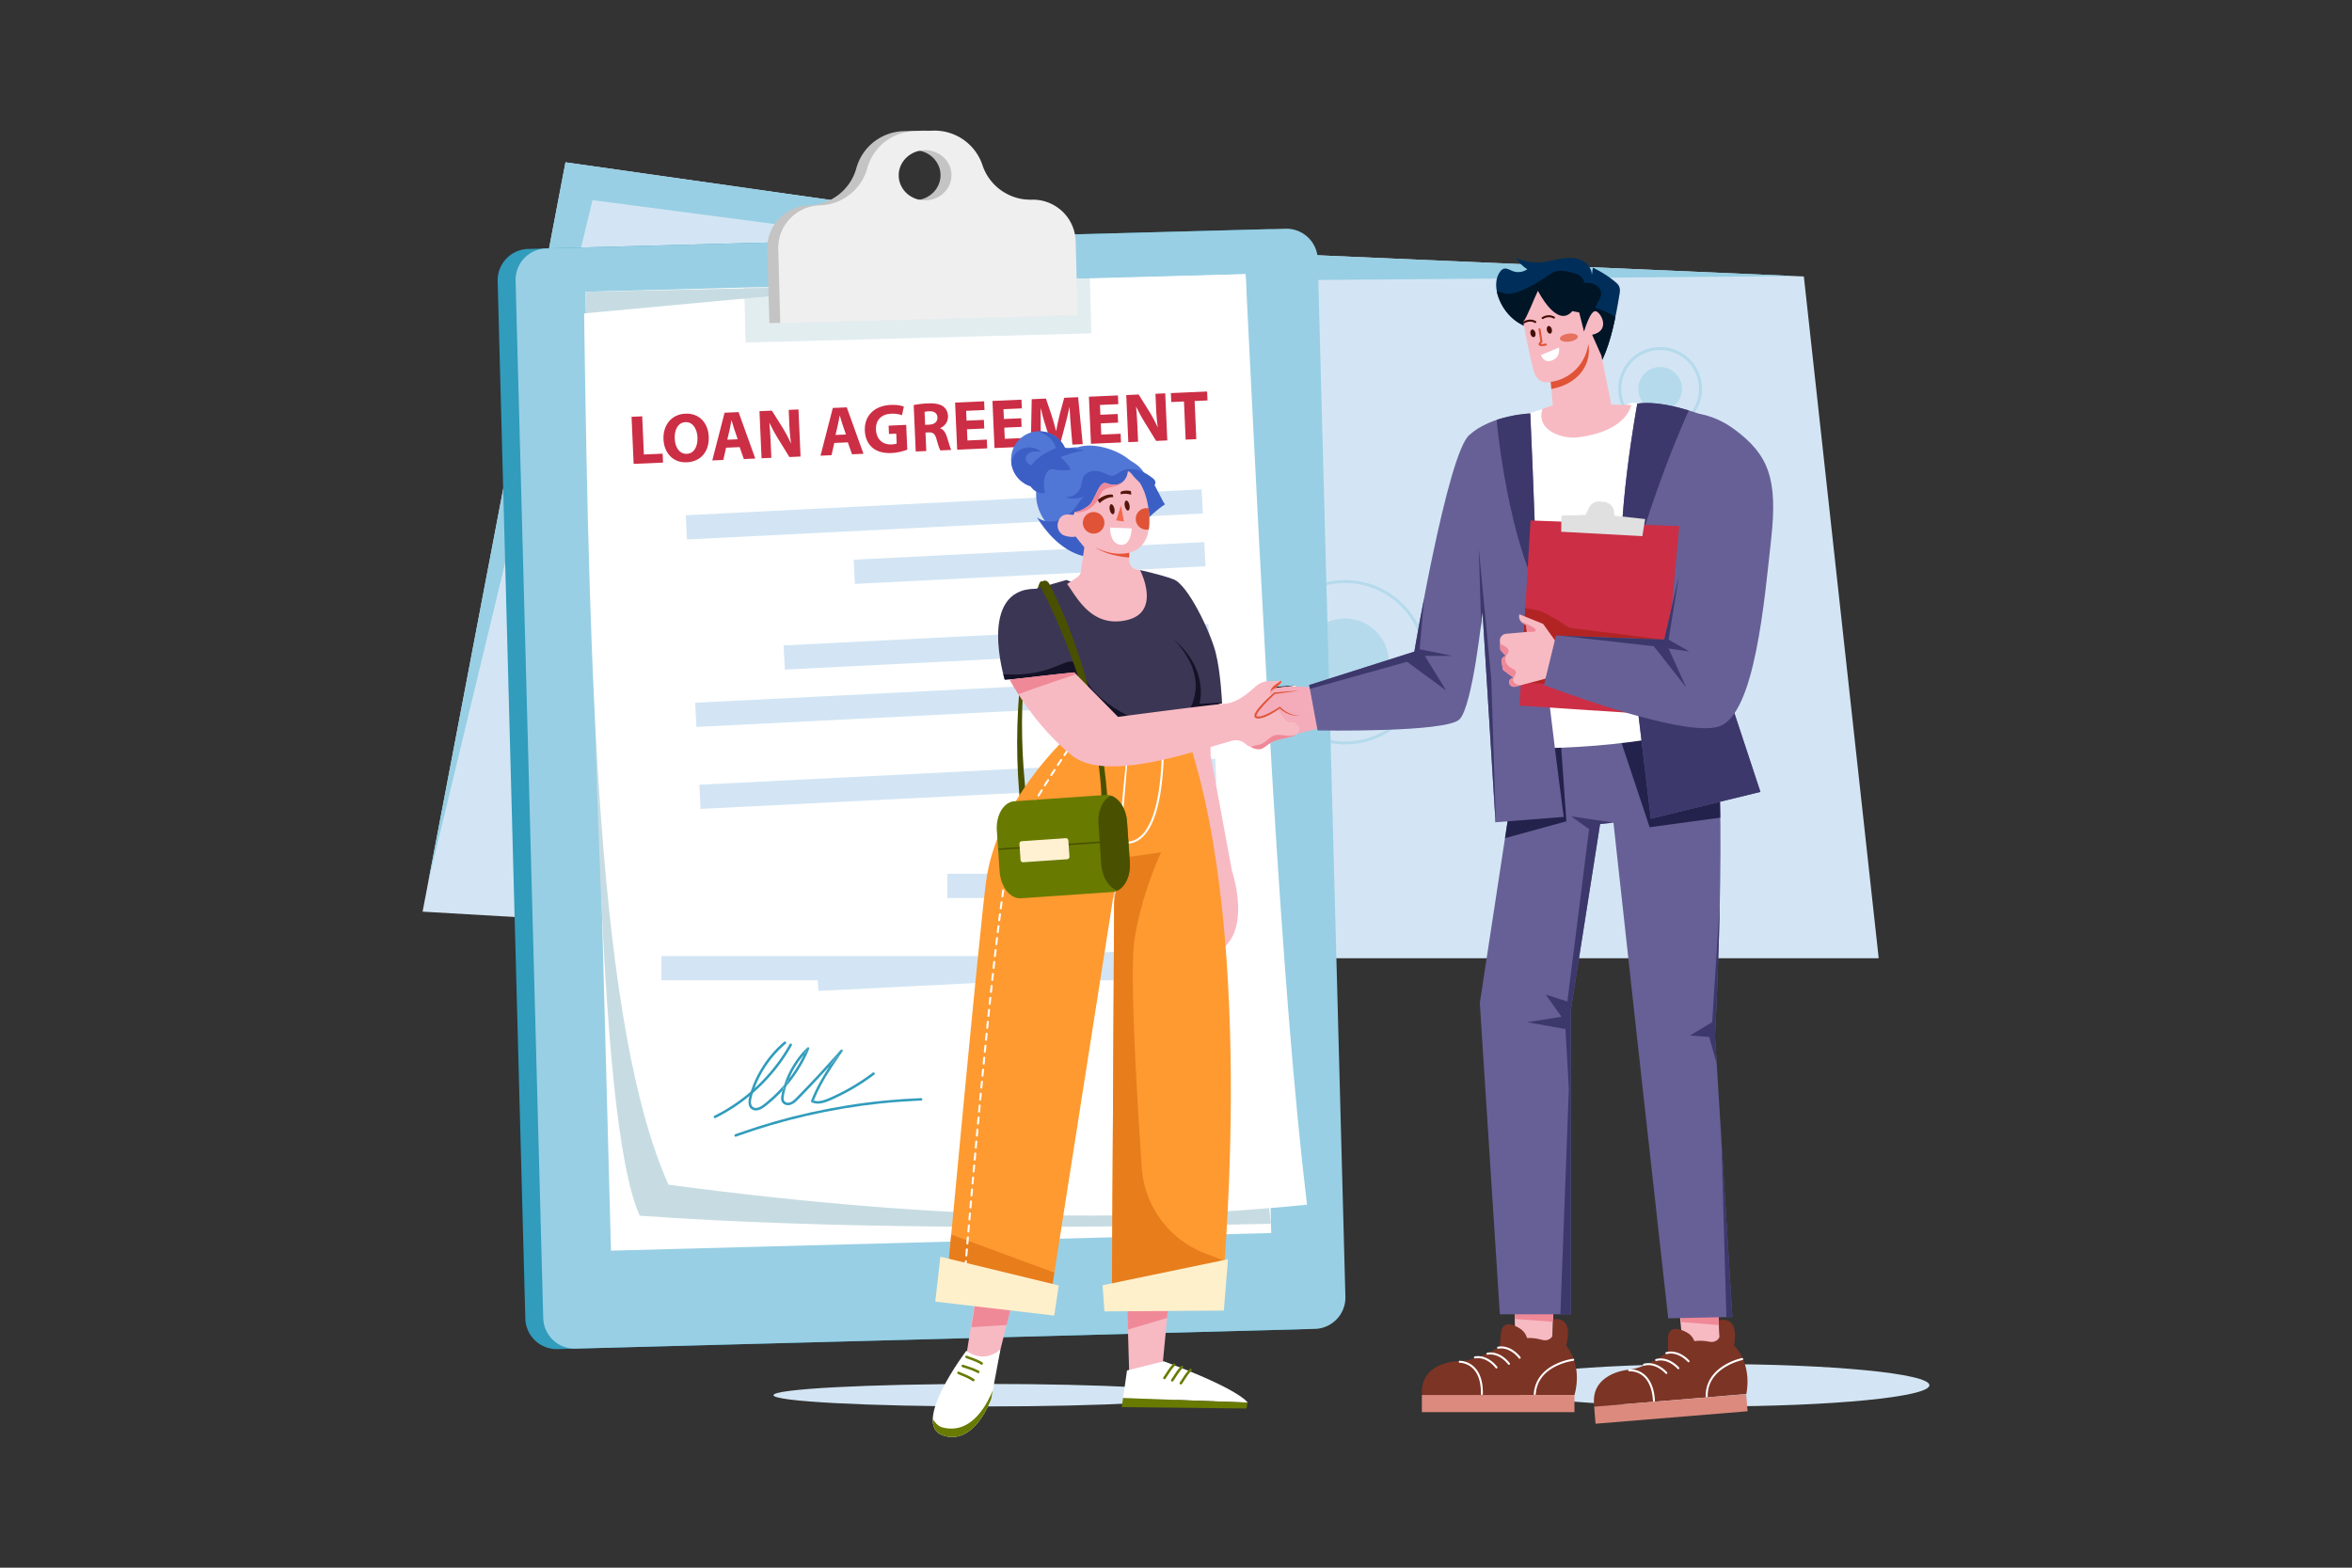 <svg xmlns="http://www.w3.org/2000/svg" viewBox="0 0 4680 3120"><rect x="0" y="0" width="4680" height="3120" fill="#333333" stroke="none"/><defs><clipPath id="a"><path fill="none" d="M3027,1456.38l-82.43,539.77,39.88,619.54h140.93V2012.1l58.5-372.26,26.59-2.65,47.86,436.07,61.15,550.4,127.63-2.66-34.56-558.38s31.9-600.93-13.3-646.13S3027,1456.38,3027,1456.38Z"/></clipPath><clipPath id="b"><path fill="none" d="M3257.89,803.39s-44.81,240.85-28.85,365.82,55.84,460,55.84,460l218-53.18-90.4-273.87,21.27-457.35S3324.37,792.76,3257.89,803.39Z"/></clipPath><clipPath id="c"><path fill="none" d="M3044.92,822.87s8.63,189.46,11.28,298.48,55.2,504.53,55.2,504.53l-135.61,10.63-25.94-419.44s-19.26,188.11-45.85,214.7-282.32,22-282.32,22L2605,1363.35l209.29-66.51s65.78-391.4,109-430.76C2967.81,825.53,3044.92,822.87,3044.92,822.87Z"/></clipPath><clipPath id="d"><path fill="none" d="M3105.5,1290.52l-35.09-48.91-47.17-19.09-.32,1.92a15.27,15.27,0,0,0,6.7,15.3l7.34,4.82,1.16,13.08-41.2,3.68a13.67,13.67,0,0,0-12.44,14.3l.89,18.06,10.78,11.57-2.85,1.31a9.77,9.77,0,0,0-5.53,10.69l3,16.08,20.71,15.33-4.18,1.91a7.83,7.83,0,0,0-3.85,10.39h0a10.19,10.19,0,0,0,11.87,5.6l59.5-15.77Z"/></clipPath><clipPath id="e"><path fill="none" d="M3376,823.22s35.27,1.47,76.39,32.23c67.33,50.37,85.09,98.38,71.79,218s-31.9,348.33-103.7,372.26-348.32-82.43-348.32-82.43l23.93-98.38,215.38,8,55.83-242S3346.75,879.05,3376,823.22Z"/></clipPath><clipPath id="f"><path fill="none" d="M3167.33,548.06c.61-13.19-9.27-25.23-21.38-30.5s-25.93-4.92-39-2.82-25.81,5.85-39,7.08a103.48,103.48,0,0,1-51.27-8.37,73.08,73.08,0,0,0,22.34,22.39,31.62,31.62,0,0,1-29.14,3.65c-6.09-2.35-12.48-6.7-18.55-4.31a14.83,14.83,0,0,0-6.09,5.14c-10.85,14.29-9.62,34.59-3.56,51.48,6.83,19.05,19.29,36.19,35.82,47.86s37.15,17.69,57.31,15.89a90.14,90.14,0,0,1,11.48-.8c7.89.31,15.32,3.85,21.9,8.22,6.08,4,11.74,9,15.46,15.24,3.25,5.5,5,12,9.55,16.5,3.83,3.78,9.12,5.59,14.22,7.29l23.65,7.88c1.47.49,3.11,1,4.53.35,1.18-.52,11.92,7.22,12.48,6,18.17-37.94,27.18-87.4,34.32-130,.86-5.09,1.57-10.47-.29-15.28-1.77-4.57-5.62-8-9.44-11.05a216.35,216.35,0,0,0-43.24-27.16Z"/></clipPath><clipPath id="g"><path fill="none" d="M2360.6,1459.83s-87,35.73-239.93,9.44c0,0-137.85,125.93-158.72,286-14.66,112.36-79.92,817-79.92,817l207.23,15.71,127.85-815.26h0L2212.5,2580l216.93,17S2504.8,1877.07,2360.6,1459.83Z"/></clipPath><clipPath id="h"><path fill="none" d="M2265.52,1134s40.9,8.34,69.6,19,73.08,104.36,83.52,144.49,13.05,101.69,13.05,101.69-232.28,77.6-321,32.11l-34.93-83.82h0l-76.53,5.07s-55.64-181.19,61.88-180.81l60.89-17.56S2255.08,1211.57,2265.52,1134Z"/></clipPath><clipPath id="i"><circle cx="2068.02" cy="914.39" r="56.08" fill="none" transform="rotate(-8.57 2068.732 914.646)"/></clipPath><clipPath id="j"><path fill="none" d="M2104.89,1041.55c4.68-21,20.87-17.77,29-16.81a3.45,3.45,0,0,0,3.82-3.13c.09-1.12.21-2.15.3-3.21,6.67.45,15.53-2.79,28-12,13.23-9.7,20.21-50.21,35.52-44.67,28.44,10.3,41.15-7.31,42.88-24.33a72.48,72.48,0,0,1,6,4.14,133.79,133.79,0,0,0,16.88,18.28c7.33,11.07,13.33,25.76,16.74,45.2.38,2.24.72,4.39,1,6.51,2.5,17.23,2.45,31,.7,42-5.54,35.32-28,43.35-38.71,46.44l-.21,15a18.69,18.69,0,0,0,18.66,19h2.66s44,83.84-25.86,100.13-99.27-45-119-71.84l20.32-13.43a15.62,15.62,0,0,0,6.86-10.78l7.15-48.7s-14.72-17.89-17.53-21.75c-4.66,2.06-15,.66-21.93-1.62C2109.34,1063.05,2102.54,1052.15,2104.89,1041.55Z"/></clipPath><clipPath id="k"><path fill="none" d="M2137.59,1338.28c-4.27-.26-128.4,14.27-128.4,14.27s44.16,86.49,124.12,151.23c67.36,54.53,245.48-9.71,318.28-29.46a28,28,0,0,1,26.17,5.9c3,2.73,7.91,5.73,15.83,8.61,23.76,8.62,22.07-10.07,51.07-16.84s34.71-6.42,39.6-16.12-8.64-22-17.45-18.24-48-55.87-36.07-63.71,28.31-20.88,12.47-19-28.23-3.42-46.38,12.61-37.72,32-62.1,33.31-210.11,25.9-210.11,25.9Z"/></clipPath></defs><g data-name="7"><rect width="4680" height="3120" fill="#fff" data-name="7" opacity="0"/><ellipse cx="3405.87" cy="2756.89" fill="#d3e5f4" rx="433.27" ry="42.19"/><ellipse cx="1960.96" cy="2776.68" fill="#d3e5f4" rx="421.94" ry="22.4"/><polygon fill="#d3e5f4" points="3572.23 549.48 2340.79 495.87 1125.19 323.01 851.99 1756.04 840.86 1814.37 2437.36 1907.13 3738.24 1907.13 3589.29 550.22 3572.23 549.48"/><polygon fill="#98cfe4" points="1125.19 323.01 851.99 1756.04 1178.94 398.28 2401.77 558.92 3572.23 549.48 2340.79 495.87 1125.19 323.01"/><g opacity=".5"><path fill="#98cfe4" d="M3303.33,690.64A83.31,83.31,0,1,0,3386.65,774,83.4,83.4,0,0,0,3303.33,690.64Zm0,160.62A77.31,77.31,0,1,1,3380.65,774,77.4,77.4,0,0,1,3303.33,851.26Z"/><circle cx="3303.33" cy="773.95" r="43.58" fill="#98cfe4"/></g><g opacity=".5"><path fill="#98cfe4" d="M2676.38,1154.38c-90.23,0-163.63,73.4-163.63,163.62s73.4,163.63,163.63,163.63S2840,1408.22,2840,1318,2766.6,1154.38,2676.38,1154.38Zm0,321.25c-86.92,0-157.63-70.71-157.63-157.63s70.71-157.62,157.63-157.62S2834,1231.09,2834,1318,2763.29,1475.63,2676.38,1475.63Z"/><circle cx="2676.38" cy="1318" r="87.16" fill="#98cfe4"/></g><path fill="#319cbc" d="M2586.42,517a62.46,62.46,0,0,0-64.1-60.78L1051,495.44a62.46,62.46,0,0,0-60.78,64.1l55.06,2064.65a62.46,62.46,0,0,0,64.11,60.78l1471.27-39.24a62.46,62.46,0,0,0,60.78-64.1Z"/><path fill="#98cfe4" d="M2622.06,516a62.46,62.46,0,0,0-64.1-60.78L1086.68,494.49a62.46,62.46,0,0,0-60.77,64.1l55,2064.65a62.46,62.46,0,0,0,64.11,60.78l1471.28-39.24a62.46,62.46,0,0,0,60.77-64.1Z"/><rect width="1314.23" height="1909.07" x="1189.95" y="562.85" fill="#fff" transform="rotate(-1.53 1844.167 1514.866)"/><path fill="#c7dce2" d="M1164.74,580.72C1184.17,1324.9,1184.08,2223,1273,2419.53c369.15,26,800.57,26.07,1255.94,16.07L2305.59,556.05Z"/><path fill="#fff" d="M1787,565.75l-624.76,58c10.58,739,27.78,1421.35,168,1734.08,576.32,76.54,960,71.15,1270.47,39.76-51.76-428.05-86.93-1140.51-122.17-1851.82Z"/><rect width="1027.8" height="48.22" x="1365" y="999.76" fill="#d3e5f4" transform="rotate(-2.88 1876.007 1022.394)"/><rect width="698.62" height="48.22" x="1699.25" y="1096.49" fill="#d3e5f4" transform="rotate(-2.88 2045.538 1119.004)"/><rect width="846.38" height="48.22" x="1559.78" y="1263.34" fill="#d3e5f4" transform="rotate(-2.88 1980.245 1285.74)"/><rect width="1027.8" height="48.22" x="1383.74" y="1372.88" fill="#d3e5f4" transform="rotate(-2.88 1894.702 1395.045)"/><rect width="1027.8" height="48.22" x="1391.94" y="1536.02" fill="#d3e5f4" transform="rotate(-2.88 1902.949 1557.858)"/><rect width="459.65" height="48.22" x="1965" y="1626.77" fill="#d3e5f4" transform="translate(-80.07 112.2)"/><rect width="1027.8" height="48.21" x="1405.41" y="1804.16" fill="#d3e5f4" transform="translate(-89.32 98.6)"/><rect width="811.93" height="48.22" x="1626.42" y="1903.74" fill="#d3e5f4" transform="rotate(-2.88 2029.256 1925.054)"/><polygon fill="#cc2e45" points="1281.21 904.53 1277.88 828.58 1256.68 829.52 1260.8 923.22 1319.28 920.65 1318.49 902.9 1281.21 904.53"/><path fill="#cc2e45" d="M1363.64,823.28c-27.6,1.22-44.68,23-43.45,51,1.17,26.72,18.44,47,46.22,45.8,27.41-1.2,45.15-20.6,43.8-51.34C1409.07,842.84,1392.4,822,1363.64,823.28Zm3.09,79.94c-14.14.62-23.36-11.94-24.17-30.3s7-32.14,21.35-32.77c14.57-.64,23.18,13.43,23.93,30.33C1388.64,888.7,1381.05,902.59,1366.73,903.22Z"/><path fill="#cc2e45" d="M1441.8,821.38l-24.49,95,21.92-1,5.55-24.35,27-1.19,8.27,23.75,22.82-1-33.29-92.42Zm5.36,53.73,4.73-20.14c1.26-5.51,2.37-12.68,3.49-18.26h.3c1.68,5.42,3.65,12.37,5.5,17.84l6.72,19.66Z"/><path fill="#cc2e45" d="M1569.36,815.77l1.2,27.32a375.82,375.82,0,0,0,3.43,39.08l-.36.06a265.19,265.19,0,0,0-16.73-31.48l-21-33.51-24.69,1.09,4.12,93.7,19.46-.85L1533.59,883c-.67-15.3-1.52-28.55-2.72-40.94l.46-.06a340.13,340.13,0,0,0,17.73,32.38l21.67,35.21,22.2-1-4.12-93.7Z"/><path fill="#cc2e45" d="M1657.14,811.91l-24.48,95,21.91-1,5.56-24.35,26.94-1.18,8.27,23.74,22.82-1-33.29-92.43Zm5.36,53.73,4.73-20.13c1.27-5.51,2.37-12.69,3.5-18.26l.29,0c1.68,5.42,3.65,12.38,5.5,17.84l6.72,19.66Z"/><path fill="#cc2e45" d="M1768.16,847.12l.73,16.54,14.47-.64.87,19.69c-1.65.84-5.51,1.57-10.3,1.78-17.35.76-30.07-10-30.92-29.39-.89-20.38,12.11-30.9,29.77-31.68,10.3-.45,16.68,1,22,3l3.68-17.17c-4.73-2-14.15-3.89-26.25-3.36-30.68,1.35-52.62,20.08-51.35,51.26.55,13.77,5.78,25.76,14.74,33.53s21.53,11.65,38.65,10.89a103.89,103.89,0,0,0,31.06-6.64l-2.17-49.36Z"/><path fill="#cc2e45" d="M1870.79,852.43l0-.44c7.94-3.25,16.06-11.89,15.54-23.76-.38-8.62-3.75-15.07-9.53-19.26-6.93-5-16.76-6.71-30.66-6.1a179.66,179.66,0,0,0-28.07,3.26l4.06,92.42,21-.92-1.62-36.8,6.31-.27c8.72-.28,12.78,2.68,15.91,14.27s5.85,18.92,7.41,21.56l21.69-.95c-2-3.55-5.36-15.64-8.73-26.11C1881.35,860.82,1877.42,854.77,1870.79,852.43Zm-21.68-7.3-8.29.37-1.14-25.81a43.43,43.43,0,0,1,9.51-1.13c9.69-.37,15.75,3.76,16.13,12.34C1865.68,839,1859.63,844.67,1849.11,845.13Z"/><polygon fill="#cc2e45" points="1925.02 876.64 1924.04 854.35 1958.52 852.84 1957.77 835.65 1923.29 837.16 1922.43 817.64 1958.97 816.03 1958.21 798.68 1900.47 801.22 1904.59 894.92 1964.33 892.3 1963.57 874.94 1925.02 876.64"/><polygon fill="#cc2e45" points="1999.31 873.37 1998.33 851.09 2032.81 849.57 2032.05 832.38 1997.57 833.9 1996.71 814.37 2033.26 812.77 2032.49 795.41 1974.76 797.95 1978.88 891.66 2038.62 889.03 2037.85 871.68 1999.31 873.37"/><path fill="#cc2e45" d="M2117.56,791.67,2109,823.29c-2.73,10.57-5.35,23.07-7.44,34l-.46,0c-2.56-10.89-6-22.54-9.41-33.15l-10.52-30.92-28.25,1.24-1.88,94,19.61-.87.18-35.64c.05-11.69-.06-26.18-.16-39h.3c2.86,12.25,6.56,25.43,10.07,36.33l11.69,35.77,16.46-.73,9.87-37c3-11.21,6.4-24.71,8.85-36.83l.39,0c.55,13.74,1.58,27.23,2.51,38.57l3,35.78,20.6-.91-9.15-93.49Z"/><polygon fill="#cc2e45" points="2191.27 864.93 2190.29 842.65 2224.78 841.13 2224.02 823.94 2189.54 825.46 2188.68 805.93 2225.22 804.33 2224.46 786.97 2166.72 789.51 2170.84 883.22 2230.58 880.59 2229.82 863.24 2191.27 864.93"/><path fill="#cc2e45" d="M2299.12,783.69l1.2,27.32a370.42,370.42,0,0,0,3.43,39.08l-.36.06a265.74,265.74,0,0,0-16.73-31.47l-21-33.52L2241,786.25l4.12,93.7,19.46-.85-1.24-28.17c-.67-15.3-1.53-28.55-2.73-40.94l.46-.06a342.44,342.44,0,0,0,17.74,32.38l21.67,35.21,22.2-1-4.12-93.7Z"/><polygon fill="#cc2e45" points="2329.81 782.34 2330.59 800.13 2355.87 799.02 2359.21 874.94 2380.4 874.01 2377.06 798.09 2402.7 796.96 2401.92 779.17 2329.81 782.34"/><path fill="#319cbc" d="M1571.21,2078.13a347.09,347.09,0,0,1-48,66,357.29,357.29,0,0,1-29.56,28.55,349.7,349.7,0,0,1-67.64,45.64q-2.31,1.2-4.63,2.35c-2.88,1.43-.35,5.75,2.52,4.32a349.89,349.89,0,0,0,35.82-20.55,358.87,358.87,0,0,0,90.42-84.86,348.67,348.67,0,0,0,22.81-34.41q1.3-2.25,2.57-4.51C1577.11,2077.84,1572.79,2075.32,1571.21,2078.13Z"/><path fill="#319cbc" d="M1575.85,2134.38a177.12,177.12,0,0,1,23.52-34.94q3.21-6.6,6.07-13.35l4.18,2.43c-1.52,1.48-3,3-4.48,4.52-2,2.08-3.89,4.22-5.77,6.4a282.09,282.09,0,0,1-25.18,42c-1.37,1.88-2.77,3.74-4.18,5.59-1.46,3.53-2.83,7.1-4.06,10.71-.43,1.26-.84,2.52-1.25,3.79,2.73-3.22,5.41-6.48,8-9.82a284.54,284.54,0,0,0,34.19-56.55c1.17-2.57,2.29-5.16,3.38-7.76a2.5,2.5,0,0,0-1.15-2.82,2.57,2.57,0,0,0-3,.39,181.66,181.66,0,0,0-45.84,74.14q5.05-5.89,9.77-12.08C1571.8,2142.75,1573.73,2138.52,1575.85,2134.38Z"/><path fill="#319cbc" d="M1609.62,2088.52l-4.18-2.43q-2.85,6.75-6.07,13.35c1.88-2.18,3.79-4.32,5.77-6.4C1606.61,2091.5,1608.1,2090,1609.62,2088.52Z"/><path fill="#319cbc" d="M1531.27,2188.36c-4,3.44-8,6.87-12.17,10-3.95,2.94-8.52,5.8-13.49,6.5a9.34,9.34,0,0,1-10-5c-1.73-3.57-1.45-8.09-.78-11.92a107,107,0,0,1,4-14.5q2.46-7.53,5.47-14.86a215.06,215.06,0,0,1,53.6-76.49c1.91-1.74,3.84-3.43,5.8-5.1a2.51,2.51,0,0,0,0-3.53,2.54,2.54,0,0,0-3.53,0,218.33,218.33,0,0,0-42.9,49.34,212.06,212.06,0,0,0-26.35,59.7c-2.27,8.68-3.19,21,6.22,25.86,10.41,5.42,21.77-3.34,29.51-9.58a280.49,280.49,0,0,0,30.46-28.53c.93-3.74,2-7.44,3.18-11.11A280.62,280.62,0,0,1,1531.27,2188.36Z"/><path fill="#319cbc" d="M1676.18,2093l-3.93-3c-7.2,10.41-14.41,20.85-21.35,31.46q10.15-11.24,20.16-22.6Z"/><path fill="#319cbc" d="M1736.81,2134.63a422.13,422.13,0,0,1-44.72,29.56q-11.64,6.67-23.68,12.59c-7.93,3.89-16,7.75-24.24,10.89-7.69,2.91-16.72,5.41-24.73,2.51-.27.67-.55,1.33-.8,2-.39-.94-.77-1.89-1.15-2.83a18.32,18.32,0,0,0,2,.82c10.78-27.28,26.32-52.39,42.67-76.64,4.76-7.07,9.61-14.08,14.46-21.1,1.6-2.32-2.06-5.17-3.93-3q-19.94,22.82-40.47,45.08t-41.52,43.78c-3.28,3.37-6.5,6.84-10,10-2.91,2.68-6.24,5.2-10.19,6a10.49,10.49,0,0,1-8.61-1.76c-2.91-2.43-2.89-6.58-2.38-10a131,131,0,0,1,5.18-21c-2.5,2.94-5,5.85-7.64,8.69-.59,2.31-1.12,4.63-1.61,7-.9,4.3-1.86,9-.56,13.31a12.45,12.45,0,0,0,8.42,8.33c8.73,2.74,16.63-2.72,22.57-8.57,7.36-7.24,14.46-14.76,21.61-22.22s14.36-15.1,21.46-22.73q11.07-11.88,22-23.93c6.94-10.61,14.15-21.05,21.35-31.46l3.93,3-5.12,5.83q-10,11.37-20.16,22.6a441.84,441.84,0,0,0-26.76,46q-5.69,11.51-10.33,23.5a2.52,2.52,0,0,0,1.15,2.82c8.18,4,17.33,3.08,25.78.46,8.63-2.68,16.93-6.71,25.07-10.57a421.09,421.09,0,0,0,48-26.77q13.08-8.45,25.5-17.86a2.57,2.57,0,0,0,.9-3.42A2.51,2.51,0,0,0,1736.81,2134.63Z"/><path fill="#319cbc" d="M1566,2157.75c1.23-3.61,2.6-7.18,4.06-10.71q-4.71,6.18-9.77,12.08c-1.18,3.67-2.25,7.37-3.18,11.11,2.61-2.84,5.14-5.75,7.64-8.69C1565.11,2160.27,1565.52,2159,1566,2157.75Z"/><path fill="#319cbc" d="M1618.64,2192.19c.25-.68.53-1.34.8-2a18.32,18.32,0,0,1-2-.82C1617.87,2190.3,1618.25,2191.25,1618.64,2192.19Z"/><path fill="#319cbc" d="M1832.81,2185.47q-36.84,1.41-73.56,5t-73.09,9.44q-36.42,5.81-72.44,13.79t-71.81,18.2q-35.45,10.14-70.24,22.4c-2.86,1-5.71,2-8.56,3-3,1.08-1.71,5.92,1.33,4.82q34.51-12.45,69.74-22.82t71.33-18.68q35.76-8.22,72-14.3t72.73-10q36.68-3.9,73.52-5.59c3-.14,6-.26,9.08-.38C1836,2190.35,1836,2185.35,1832.81,2185.47Z"/><polygon fill="#c7dce2" points="2120.57 555.22 2122.5 627.53 1530.72 643.31 1528.79 571 1480.77 572.28 1483.68 681.77 2171.52 663.43 2168.6 553.94 2120.57 555.22" opacity=".5"/><path fill="#c4c4c4" d="M2118.57,480.23a85.1,85.1,0,0,0-26.51-59.51,66.4,66.4,0,0,0-6.17-5.21,84.35,84.35,0,0,0-54.67-18.07,100.61,100.61,0,0,1-43.77-8.76,106.57,106.57,0,0,1-16.6-9.43,100.1,100.1,0,0,1-37.69-50.51,100.51,100.51,0,0,0-98.07-68.7l-36.94,1a100.28,100.28,0,0,0-54.35,17.72c-1.33.89-2.63,1.81-3.89,2.79a100.57,100.57,0,0,0-36,53.32,100.48,100.48,0,0,1-35,52.44,105,105,0,0,1-16.08,10.29,100.43,100.43,0,0,1-43.26,11.1,84.27,84.27,0,0,0-43.66,13.46,78.19,78.19,0,0,0-10,7.49A84.71,84.71,0,0,0,1526.8,496l3.92,147.29,591.77-15.79-.66-25ZM1820.29,398.7c-29,.78-53.09-20.93-53.82-48.48s22.17-50.52,51.16-51.29,53.08,20.93,53.82,48.49S1849.28,397.93,1820.29,398.7Z"/><path fill="#efefef" d="M2140.38,480.23a85.1,85.1,0,0,0-26.52-59.51,66.28,66.28,0,0,0-6.16-5.21A84.37,84.37,0,0,0,2053,397.44a100.56,100.56,0,0,1-43.77-8.76,105.66,105.66,0,0,1-16.6-9.43,100.11,100.11,0,0,1-37.7-50.51A100.48,100.48,0,0,0,1856.9,260l-37,1a100.34,100.34,0,0,0-54.35,17.72c-1.32.89-2.62,1.81-3.89,2.79a100.5,100.5,0,0,0-36,53.32,100.42,100.42,0,0,1-35,52.44,104,104,0,0,1-16.08,10.29,100.42,100.42,0,0,1-43.25,11.1,84.24,84.24,0,0,0-43.66,13.46,77.49,77.49,0,0,0-10,7.49A84.72,84.72,0,0,0,1548.6,496l3.92,147.29,591.78-15.79-.67-25ZM1842.09,398.7c-29,.78-53.08-20.93-53.82-48.48s22.17-50.52,51.16-51.29,53.09,20.93,53.82,48.49S1871.08,397.93,1842.09,398.7Z"/><path fill="#fff" d="M2529.69,1369.44s-49.77,44.43-35.55,48,46.21-19.55,46.21-19.55,16,17.77,40.88,16l-3.55-49.76Z"/><path d="M2529.85,1370.92l.51-.07.32-.3Z"/><path d="M2564.62,1411.48c-1.75-.65-3.53-1.2-5.21-2a56.68,56.68,0,0,1-9.68-5.42l-2.23-1.64c-.71-.58-1.44-1.15-2.14-1.75a48.68,48.68,0,0,1-3.94-3.75l-.84-.93-1.07.72c-3.9,2.66-8,5.18-12.08,7.55a139.59,139.59,0,0,1-12.59,6.58,63.14,63.14,0,0,1-13.13,4.55,17.76,17.76,0,0,1-6.42.25c-1.14-.16-1.5-.48-1.6-.67a3.28,3.28,0,0,1,.14-2,24.53,24.53,0,0,1,3-5.84c1.27-1.92,2.69-3.8,4.16-5.64,2.95-3.68,6.16-7.19,9.39-10.69s6.58-6.91,10-10.27,6.61-6.5,10-9.65l-.51.07.83-.37-.32.3c3.82-.49,7.65-1,11.46-1.52l12-1.65,11.95-1.73c4-.58,8-1.21,11.94-1.84-4,.25-8,.51-12.06.82l-12,.93-12,1q-6,.51-12,1.08l-.45,0-.38.33q-10.93,9.5-21,19.85-5.07,5.19-9.71,10.83c-1.54,1.89-3,3.83-4.42,5.9a27.3,27.3,0,0,0-3.56,6.89,9.59,9.59,0,0,0-.39,2.26,5.57,5.57,0,0,0,.56,2.74,4.82,4.82,0,0,0,2.17,2.06,6.41,6.41,0,0,0,1.21.45c.38.09.7.14,1,.21a21.42,21.42,0,0,0,7.86-.32,60.54,60.54,0,0,0,13.94-5,158.92,158.92,0,0,0,23.81-14.44c-.31-.3-.62-.6-.92-.91l1.91.2-1,.71a44.07,44.07,0,0,0,3.48,3c.76.6,1.55,1.15,2.33,1.72l2.41,1.59a53.21,53.21,0,0,0,10.33,5.07c1.78.71,3.65,1.17,5.48,1.71a49.34,49.34,0,0,0,5.64,1,48.43,48.43,0,0,0,11.35.06,53.58,53.58,0,0,1-11.19-1A55.05,55.05,0,0,1,2564.62,1411.48Z"/><path d="M2539.29,1398.84c.3.31.61.61.92.91l1-.71Z"/><path fill="#f4abba" d="M2526.23,1373c-29.78,13.37-58.15,73.55-58.15,73.55l45.38,30.75,139-34.77-21.27-72.21S2556,1359.62,2526.23,1373Z"/><polygon fill="#f7bac3" points="3013.13 2562.45 3014.11 2625.03 3015.31 2701.62 3087.5 2705.79 3090.17 2630.66 3092.57 2562.98 3096.22 2460.62 3011.52 2460.62 3013.13 2562.45"/><polygon fill="#ef8998" points="3014.11 2625.03 3090.17 2630.66 3092.57 2562.98 3013.13 2562.45 3014.11 2625.03"/><path fill="#7c3425" d="M3024.35,2644.05c-24-15.1-36.34-9-38,10.62s-2.24,31.32-2.24,31.32l53.68,5S3048.39,2659.15,3024.35,2644.05Z"/><path fill="#7c3425" d="M3090.38,2625.7l-1,32.56s-5.32,13-22.42,8-39.6-5.42-67.94,4.89c0,0-55.6,38.75-99.2,37.95,0,0-74.94,1.34-70.35,67.57l303.37-.33s18.37-55-16.47-98.68C3116.36,2677.64,3134.73,2620,3090.38,2625.7Z"/><rect width="303.57" height="34.13" x="2829.26" y="2776.32" fill="#db8a7d"/><path fill="#fff" d="M3013.1,2688.91c-10.32-7.58-21.52-10.6-32.4-8.73a2,2,0,1,0,.68,3.94c23.69-4.06,40.67,19,40.84,19.2a2,2,0,0,0,1.62.83,2,2,0,0,0,1.17-.38,2,2,0,0,0,.45-2.79A60.61,60.61,0,0,0,3013.1,2688.91Z"/><path fill="#fff" d="M2991.69,2700.93c-10.31-7.58-21.51-10.6-32.39-8.73a2,2,0,0,0,.68,3.94c23.69-4.06,40.67,19,40.84,19.2a2,2,0,1,0,3.24-2.34A60.51,60.51,0,0,0,2991.69,2700.93Z"/><path fill="#fff" d="M2966.92,2708.25c-10.32-7.58-21.53-10.6-32.4-8.73a2,2,0,1,0,.68,3.94c23.69-4.05,40.67,19,40.84,19.2a2,2,0,0,0,1.62.83,2,2,0,0,0,1.17-.38,2,2,0,0,0,.46-2.79A61.44,61.44,0,0,0,2966.92,2708.25Z"/><path fill="#fff" d="M3130.08,2704.26a121.26,121.26,0,0,0-37.28,11.93c-25,12.87-39.1,32.93-40.93,58a2,2,0,0,0,1.85,2.14h.15a2,2,0,0,0,2-1.86c1.74-23.9,14.75-42.3,38.67-54.67a119.2,119.2,0,0,1,36-11.56,2,2,0,0,0-.47-4Z"/><path fill="#fff" d="M2904.59,2708.2a2,2,0,0,0-2,2,2,2,0,0,0,2,2,40,40,0,0,1,26.47,11.7c10.73,10.74,16,27.69,15.53,50.39a2,2,0,0,0,2,2h0a2,2,0,0,0,2-2c.45-23.82-5.17-41.75-16.71-53.29A43.61,43.61,0,0,0,2904.59,2708.2Z"/><polygon fill="#f7bac3" points="3417.41 2569.66 3412.41 2462.72 3328.01 2469.67 3338.68 2578.6 3344.47 2637.69 3351.53 2709.58 3423.83 2707.82 3420.53 2637.24 3417.41 2569.66"/><polygon fill="#ef8998" points="3338.68 2578.6 3345.13 2631.09 3420.53 2637.24 3417.41 2569.66 3338.68 2578.6"/><path fill="#7c3425" d="M3355.82,2651.44c-25.19-13.08-37-5.94-37,13.7s.33,31.39.33,31.39l53.91.63S3381,2664.52,3355.82,2651.44Z"/><path fill="#7c3425" d="M3420.13,2627.75l1.65,32.53s-4.23,13.44-21.69,9.79-39.9-2.16-67.31,10.43c0,0-52.24,43.18-95.75,45.94,0,0-74.59,7.47-64.59,73.11l302.32-25.16s13.81-56.29-24.49-97C3450.27,2677.39,3463.86,2618.44,3420.13,2627.75Z"/><rect width="303.57" height="34.13" x="3173.1" y="2786.75" fill="#db8a7d" transform="rotate(-4.69 3328.015 2806.268)"/><path fill="#fff" d="M3348.28,2697.07c-10.91-6.7-22.32-8.8-33-6.05a2,2,0,1,0,1,3.88c23.28-6,42.09,15.57,42.27,15.79a2,2,0,0,0,3-2.6A60.67,60.67,0,0,0,3348.28,2697.07Z"/><path fill="#fff" d="M3327.93,2710.8c-10.9-6.71-22.31-8.8-33-6.05a2,2,0,0,0,1,3.88c23.29-6,42.09,15.57,42.28,15.79a2,2,0,0,0,3-2.6A60.88,60.88,0,0,0,3327.93,2710.8Z"/><path fill="#fff" d="M3303.84,2720.13c-10.91-6.71-22.32-8.8-33-6.05a2,2,0,1,0,1,3.87c23.28-6,42.08,15.58,42.27,15.79a2,2,0,0,0,1.52.7,2,2,0,0,0,1.3-.48,2,2,0,0,0,.22-2.82A61.09,61.09,0,0,0,3303.84,2720.13Z"/><path fill="#fff" d="M3466.13,2702.8a121,121,0,0,0-36.18,14.94c-23.82,14.87-36.28,36-36,61.14a2,2,0,0,0,2,2h0a2,2,0,0,0,2-2c-.22-24,11.24-43.36,34.07-57.65a119.56,119.56,0,0,1,35-14.48,2,2,0,0,0-.79-3.92Z"/><path fill="#fff" d="M3272,2735.6a43.44,43.44,0,0,0-30.32-10.42,2,2,0,0,0,.4,4,40.15,40.15,0,0,1,27.4,9.55c11.54,9.83,18.11,26.28,19.54,48.89a2,2,0,0,0,2,1.87h.13a2,2,0,0,0,1.87-2.12C3291.55,2763.57,3284.48,2746.16,3272,2735.6Z"/><rect width="4" height="207.54" x="3105.94" y="1277.16" transform="rotate(-.96 3108.805 1381.512)"/><path fill="#fff" d="M3079.15,1393.87c0,39.42,30.53,48.69,30.53,48.69l-30.53-165.39Z"/><path d="M3081.15,1393.87v-116.7h-4v116.7c0,40.43,31.63,50.51,31.95,50.61l1.16-3.83C3109.07,1440.28,3081.15,1431.26,3081.15,1393.87Z"/><path fill="#fff" d="M3222.87,1265.58c1.21,23.58,11.57,107.29,96.08,143.07-18.52-58.1-36.6-109-50.45-143.07Z"/><path d="M3270.35,1264.83l-.51-1.25h-49.08l.11,2.1c1.27,24.85,12.06,108.72,97.3,144.81l4,1.7-1.32-4.15C3303,1352.13,3284.62,1299.92,3270.35,1264.83Zm-45.36,2.75h42.16c13.8,34.1,31.39,83.89,48.55,137.46C3238.48,1369.94,3226.7,1293.7,3225,1267.58Z"/><path fill="#676096" d="M3399.21,1416.49c-45.2-45.2-372.25,39.89-372.25,39.89l-82.43,539.77,39.88,619.54h140.93V2012.1l58.5-372.26,26.59-2.65,47.86,436.07,61.15,550.4,127.63-2.66-34.56-558.38S3444.41,1461.69,3399.21,1416.49Z"/><g clip-path="url(#a)"><polygon fill="#23224c" points="2985.52 1434.66 2956.12 1678.65 3116.82 1634.55 3106.04 1481.69 3223.63 1469.93 3282.42 1646.31 3499.95 1616.91 3461.74 1364.11 2985.52 1434.66"/><polygon fill="#3c386b" points="3126.62 1624.75 3161.89 1650.23 3118.78 1993.19 3075.66 1979.47 3107.02 2023.56 3038.43 2034.34 3114.86 2048.06 3121.72 2166.63 3104.08 2636.96 3168.75 2657.54 3156.99 2046.1 3210.43 1637.19 3126.62 1624.75"/><polygon fill="#3c386b" points="3436.26 1575.76 3406.86 2034.34 3362.77 2060.8 3400.98 2063.74 3421.56 2137.23 3436.26 2660.48 3527.39 2678.12 3506.81 1896.18 3436.26 1575.76"/></g><path fill="#fff" d="M3408.72,1041.77c11.82-109.14,7.58-154.21,2-201.6-36.52-25.3-152.82-36.78-152.82-36.78s-13.44-7.59-23.6,6.68-32.34,52.41-104.41,51.16c-34.3-.6-36.07-40.8-31.93-55.54,0,0-55.86,17.26-105.56,31.15S2925.92,898,2925.92,898s18.19,177.82,37.25,260.55,57.51,209.08,46.74,223.48-13,24.4-3.75,35.47-4.6,17.44,3.32,31.39-9.07,32.25,11.3,38.39,345.33.21,411.84-70.68c21.27-22.67-20.68-40.76-23.76-67.87S3396.9,1150.91,3408.72,1041.77Z"/><path fill="#676096" d="M3433.78,844.81s-109.41-52-175.89-41.42c0,0-44.81,240.85-28.85,365.82s55.84,460,55.84,460l218-53.18-90.4-273.87Z"/><g clip-path="url(#b)"><path fill="#3c386b" d="M3162.87,1167.15s8.82,296.9,61.74,58.79,145.51-430.65,145.51-430.65L3204,754.13Z"/><path fill="#3c386b" d="M3455.37,1311.19l18.17,27.15C3489.67,1320.22,3455.37,1311.19,3455.37,1311.19Z"/><path fill="#3c386b" d="M3473.54,1338.34c-13.23,14.87-60.37,35.85-188.18,63-283.68,60.26,43.11,305.72,43.11,305.72l278.29-88.68-35.28-133.75Z"/></g><path fill="#676096" d="M3044.92,822.87s-77.11,2.66-121.66,43.21c-43.24,39.36-109,430.76-109,430.76L2605,1363.35l16.73,90.37s255.73,4.64,282.32-22,45.85-214.7,45.85-214.7l25.94,419.44,135.61-10.63s-52.54-395.52-55.2-504.53S3044.92,822.87,3044.92,822.87Z"/><g clip-path="url(#c)"><path fill="#3c386b" d="M2976.21,817.34s20.57,276.32,111.7,411.54-16.17-449.76-16.17-449.76Z"/><polygon fill="#3c386b" points="2824.82 1292.09 2838.05 1140.69 2583.77 1377.34 2799.83 1317.07 2877.73 1374.4 2835.11 1305.32 2889.49 1305.32 2824.82 1292.09"/><polygon fill="#3c386b" points="2942.4 1090.72 2946.81 1231.82 2939.46 1368.52 2917.41 1649.25 2977.68 1675.71 2967.39 1352.35 2942.4 1090.72"/></g><polygon fill="#cc2e45" points="3035.07 1209.81 3033.57 1234.79 3032.4 1254.73 3026.17 1358.52 3023.42 1404.27 3306.68 1422.9 3311.49 1370.76 3320.39 1274.27 3341.31 1047.13 3045.51 1035.79 3035.07 1209.81"/><path fill="#b22424" d="M3062.94,1215.67c-6.2-1.39-17.54-3.72-27.87-5.86l-1.5,25c0,5.36-7.4,123.73-7.4,123.73l285.32,12.24,8.9-96.49c-73.89-9-197.2-24.79-197.2-24.79S3076.16,1218.6,3062.94,1215.67Z"/><path fill="#e0e0e0" d="M3211.77,1020.16a21.62,21.62,0,0,0-19.34-21c-2.71-.27-5.5-.59-8.17-.93a21.84,21.84,0,0,0-22.41,12.32l-6.74,14.18-48.22,1.41-.36,32.16,161.44,8.72,5.46-34-61.66-6.76S3211.88,1023.76,3211.77,1020.16Z"/><path fill="#f7bac3" d="M3023.24,1222.52l-.32,1.92a15.27,15.27,0,0,0,6.7,15.3l7.34,4.82,1.16,13.08-41.2,3.68a13.67,13.67,0,0,0-12.44,14.3l.89,18.06,10.78,11.57-2.66,1.22a10,10,0,0,0-5.68,11l3,15.88,20.71,15.32-4.18,1.92a7.83,7.83,0,0,0-3.85,10.39,10.19,10.19,0,0,0,11.87,5.6l59.5-15.77,30.65-60.27-35.09-48.91Z"/><g clip-path="url(#d)"><path fill="#ef8998" d="M3052.66,1249.83c-7.33-5.13-18.63-9.88-27-13.11s-14.62-6.27-15.37-15.18l-5.57,1.66c-2.71,1.75-4.07,5.07-4.25,8.29A30.66,30.66,0,0,0,3002,1241c1.63,6.16,4,13.18,10,15.4a20.13,20.13,0,0,0,6.79.86l30.09.37c2.73,0,6.29-.62,6.65-3.32C3055.77,1252.46,3054.19,1250.9,3052.66,1249.83Z"/><path fill="#ef8998" d="M3010.74,1353c.11-6.06,7.41-11.22,5.25-16.89-1.12-2.93-4.33-4.36-7.12-5.81-4.51-2.35-8.71-5.6-11.26-10s-3.24-10.08-.9-14.6c1.63-3.16,4.66-5.76,5-9.3.42-4.4-3.51-7.94-7.32-10.18-6.46-3.78-13.83-6.25-19.24-11.42s-8-14.56-2.87-20l-24.72,15.51c-5.31,4.37-5.78,12.59-3.39,19s7,11.78,10.73,17.56c9.88,15.36,13.37,33.92,15.19,52.08.67,6.61,1.48,14,6.48,18.32,4.85,4.24,12,4.21,18.44,3.49a134.17,134.17,0,0,0,47-14.4c-5.17-3.36-11.88-2.48-18-3S3010.64,1359.2,3010.74,1353Z"/></g><path fill="#676096" d="M3452.39,855.45c-41.12-30.76-76.39-32.23-76.39-32.23-29.25,55.83-8.7,207.72-8.7,207.72l-55.83,242-215.38-8-23.93,98.38s276.53,106.36,348.32,82.43,90.41-252.6,103.7-372.26S3519.72,905.82,3452.39,855.45Z"/><g clip-path="url(#e)"><polygon fill="#3c386b" points="3320.14 1272.98 3358.36 1037.81 3083.5 1262.69 3290.75 1286.21 3355.42 1368.52 3320.14 1290.62 3361.3 1296.5 3320.14 1272.98"/></g><path fill="#002e5a" d="M3212.74,559.9a216.35,216.35,0,0,0-43.24-27.16l-2.17,15.32c.61-13.19-9.27-25.23-21.38-30.5s-25.93-4.92-39-2.82-25.81,5.85-39,7.08a103.48,103.48,0,0,1-51.27-8.37,73.08,73.08,0,0,0,22.34,22.39,31.62,31.62,0,0,1-29.14,3.65c-6.09-2.35-12.48-6.7-18.55-4.32a14.93,14.93,0,0,0-6.09,5.15c-10.85,14.29-9.62,34.59-3.56,51.48,6.83,19.05,19.29,36.19,35.82,47.86s37.15,17.69,57.31,15.89a90.14,90.14,0,0,1,11.48-.8c7.89.31,15.32,3.85,21.9,8.22,6.08,4,11.74,9,15.46,15.24,3.25,5.5,5,12,9.55,16.5,3.83,3.78,9.12,5.59,14.22,7.29l23.65,7.88c1.47.49,3.11,1,4.53.35,1.18-.52,11.92,7.22,12.48,6,18.17-37.94,27.18-87.4,34.32-130,.86-5.09,1.57-10.47-.29-15.28C3220.41,566.38,3216.56,563,3212.74,559.9Z"/><g clip-path="url(#f)"><path fill="#001526" d="M3206.23,626.05c-9.72-6-20.69-9.63-31.54-13.21,2.09-10.13,11.29-18.28,11.22-28.63-.06-8.92-7.48-16.51-15.93-19.39-5.83-2-12-2.17-18.22-1.6a13.34,13.34,0,0,1-.16,1.55l-8.1-.41c2.72-.47,5.49-.88,8.26-1.14.25-5.35-3-10.58-7.33-13.86-4.76-3.58-10.66-5.27-16.42-6.79-12.71-3.35-26.86-6.11-38.47,0-5.78,3.06-68.5,49.33-95.45,41.35-5-1.47-9.92-3.57-15.11-3.38-8.55.31-15.59,6.69-21,13.3s-10.33,14.49-10.73,23.13c-.41,8.82,3.92,17.24,9.48,24.09a69.1,69.1,0,0,0,27.85,20.51c12.48,5,26.15,6.2,39.58,6.13,16.57-.08,35-1.46,47.72,9.14,10.91,9.09,14.14,24.25,21.47,36.41,8.5,14.11,22.86,24.22,38.6,29.07s32.77,4.67,48.86,1.18c15.16-3.29,30.74-10.44,38.08-24.09a60.66,60.66,0,0,0,4.87-13.65,245.2,245.2,0,0,0,5.06-24.79c1.48-9.8,2.32-20-.76-29.44C3224.48,640.72,3216,632,3206.23,626.05Z"/><path fill="#001526" d="M3151.6,564.77a13.34,13.34,0,0,0,.16-1.55c-2.77.26-5.54.67-8.26,1.14Z"/></g><path fill="#f7bac3" d="M3186.42,707.62l-18.35-41.32c36.66-8,18.62-43.46,7.39-46.81s-23.5,40.56-23.5,40.56l-9.78-38.28-13.59-2.58c-30.65,35.77-68.4-40.51-68.4-40.51-6.54,12.74-22.29,54.47-29.32,61.85,0,0,12.53,68,20.8,97.66S3085.56,760,3085.56,760l4.3,46.58-20.67,7c-13.74,43.6,39.54,60.65,71,56.75,97.76-12.1,105.71-64.23,105.71-64.23l-39.63-.94Z"/><path fill="#e05336" d="M3085.56,760l1.32,14.3c59-11.48,79.89-53.54,73.73-89.8C3153,733.57,3114.33,756.92,3085.56,760Z"/><path fill="#e05336" d="M3075.5,683.74c-3,.64-7.64,1.24-9.75.81a14.6,14.6,0,0,1,2.75-3l.85-.73-4-25.69a2,2,0,1,0-4,.62l3.69,23.51c-1.59,1.5-3.83,4-3.5,6.32a3.27,3.27,0,0,0,2,2.53,11.08,11.08,0,0,0,4.16.63,45.39,45.39,0,0,0,8.58-1,2,2,0,1,0-.84-3.91Z"/><path fill="#fff" d="M3066.25,706.37s4.56,16.6,20.31,11.47c20.23-6.59,15.38-26.26,15.38-26.26S3068,706.34,3066.25,706.37Z"/><path fill="#440e06" d="M3081,648.8c-2.68.69-4,4.62-2.94,8.79s4.11,7,6.8,6.3,4-4.62,2.93-8.79S3083.7,648.12,3081,648.8Z"/><path fill="#440e06" d="M3048.34,655.85c-2.68.69-4,4.62-2.94,8.79s4.11,7,6.8,6.3,4-4.62,2.94-8.79S3051,655.17,3048.34,655.85Z"/><path fill="#440e06" d="M3093.26,630.48c-.45-.31-11.13-7.35-24.76.83a2,2,0,1,0,2.06,3.43c11.35-6.81,20.07-1.21,20.46-1a2,2,0,0,0,2.24-3.31Z"/><path fill="#440e06" d="M3056.07,639.18c-.45-.3-11.13-7.34-24.76.84a2,2,0,0,0-.68,2.74,2,2,0,0,0,1.71,1,2,2,0,0,0,1-.28c11.35-6.82,20.07-1.21,20.46-1a2,2,0,0,0,2.24-3.32Z"/><path fill="#e5715e" d="M3120.65,664c-9.84,1.32-17.35,5.93-16.77,10.31s9,6.86,18.89,5.54,17.36-5.93,16.77-10.3S3130.5,662.71,3120.65,664Z"/><path fill="#f7bac3" d="M2408.66,1502.35V1354l-68.48-5.71-5.71,259.65s11.42,325.28,85.6,288.19,31.39-162.64,31.39-162.64Z"/><path fill="#495100" d="M2066.2,1166.18c-44.46,149.76-54.41,339-27.16,500.2,3,17.85,15.22,2.83,12.22-14.9-25.53-151-27.66-340.8,22.48-477.71C2080.11,1156.37,2071.13,1149.57,2066.2,1166.18Z"/><polygon fill="#f7bac3" points="1946.83 2548.44 1929.92 2653.13 1921.92 2702.67 1869.71 2796.61 1960.2 2807.05 1999.97 2648.77 2026.42 2543.52 2189.03 1896.22 2063.19 1827.89 1946.83 2548.44"/><polygon fill="#ef8998" points="1932.86 2641.37 2002.91 2637.01 2029.36 2531.76 1949.77 2536.68 1932.86 2641.37"/><polygon fill="#f7bac3" points="2241.01 2530.34 2244.35 2646.06 2247.62 2758.26 2313.43 2715.7 2322.26 2623.08 2332.77 2512.34 2400.01 1806.18 2221.18 1848.29 2241.01 2530.34"/><polygon fill="#ef8998" points="2244.35 2646.06 2322.26 2623.08 2332.77 2512.34 2241.01 2530.34 2244.35 2646.06"/><polygon fill="#fff" points="2065.17 1560.91 2351.26 1598.8 2369.05 1367.94 2148.51 1415.61 2065.17 1560.91"/><path d="M2147.22,1413.84,2062,1562.5l291.14,38.56,18.16-235.64-223.16,48.23Zm219.63-43.38-17.43,226.08-281-37.22,81.41-141.94Z"/><path fill="#fe9a30" d="M2120.67,1469.27s-137.85,125.93-158.72,286c-14.66,112.36-79.92,817-79.92,817l207.23,15.71,127.85-815.26L2212.5,2580l216.93,17s75.37-719.91-68.83-1137.15C2360.6,1459.83,2273.55,1495.56,2120.67,1469.27Z"/><g clip-path="url(#g)"><polygon fill="#e87d1c" points="1819.46 2584.05 2125.19 2616.39 2125.19 2542.9 1854.74 2442.95 1819.46 2584.05"/><path fill="#e87d1c" d="M2271.92,2323.94c-10.26-150.44-24.34-390.9-14.45-454.22,14.7-94.07,52.91-173.44,52.91-173.44L2228.07,1708l-35.27,264.57-2.94,670.23,305.72,29.4L2507.34,2537,2396.83,2494A196.82,196.82,0,0,1,2271.92,2323.94Z"/><path fill="#fff" d="M2246.1,1463.09l-2.46,22.56q-2.37,22.56-4.62,45.14c-1.53,15-2.92,30.11-4.38,45.17l-4.15,45.19-3.94,45.2c-1.23,15.08-2.54,30.15-3.71,45.23s-2.35,30.16-3.46,45.25l-1.57,22.64-.79,11.31-.71,11.33,1.32-11.27,1.23-11.28,2.47-22.56q2.37-22.56,4.62-45.14c1.53-15,2.92-30.11,4.38-45.17l4.14-45.19,3.93-45.2c1.24-15.08,2.55-30.15,3.71-45.23s2.35-30.16,3.47-45.25l1.57-22.64.79-11.32.71-11.32-1.31,11.27Z"/><path fill="#fff" d="M2311.33,1449.47c.1,1.71,9.44,171.57-42.84,215.54-11.19,9.41-24.64,12.36-40,8.75l-.92,3.89a57.45,57.45,0,0,0,13.23,1.61,45.79,45.79,0,0,0,30.23-11.19c22.67-19.07,37-61.76,42.6-126.88a724.56,724.56,0,0,0,1.65-92Z"/><path fill="#fff" d="M2149.86,1456.55a2,2,0,0,0-2.79.46s-1.23,1.73-3.47,4.91a2,2,0,0,0,3.28,2.3c2.22-3.16,3.45-4.88,3.45-4.88A2,2,0,0,0,2149.86,1456.55Z"/><path fill="#fff" d="M1940.71,2293.82a2,2,0,0,0-2.18,1.81l-1.07,11.92a2,2,0,0,0,1.81,2.17h.18a2,2,0,0,0,2-1.82l1.08-11.92A2,2,0,0,0,1940.71,2293.82Z"/><path fill="#fff" d="M1947.26,2222.29a2,2,0,0,0-2.17,1.81L1944,2236a2,2,0,0,0,1.81,2.17h.18a2,2,0,0,0,2-1.81l1.11-11.92A2,2,0,0,0,1947.26,2222.29Z"/><path fill="#fff" d="M1965.79,2031.66a2,2,0,0,0-2.19,1.79l-1.21,11.91a2,2,0,0,0,1.78,2.19h.21a2,2,0,0,0,2-1.8l1.21-11.91A2,2,0,0,0,1965.79,2031.66Z"/><path fill="#fff" d="M1949.49,2198.45a2,2,0,0,0-2.18,1.81l-1.11,11.92a2,2,0,0,0,1.8,2.17h.19a2,2,0,0,0,2-1.81l1.11-11.92A2,2,0,0,0,1949.49,2198.45Z"/><path fill="#fff" d="M1942.87,2270a2,2,0,0,0-2.17,1.81l-1.09,11.93a2,2,0,0,0,1.81,2.17h.19a2,2,0,0,0,2-1.82l1.08-11.93A2,2,0,0,0,1942.87,2270Z"/><path fill="#fff" d="M1945.06,2246.13a2,2,0,0,0-2.18,1.81l-1.09,11.92a2,2,0,0,0,1.81,2.17h.18a2,2,0,0,0,2-1.81l1.09-11.92A2,2,0,0,0,1945.06,2246.13Z"/><path fill="#fff" d="M1951.74,2174.62a2,2,0,0,0-2.18,1.8l-1.13,11.92a2,2,0,0,0,1.8,2.18h.19a2,2,0,0,0,2-1.82l1.13-11.91A2,2,0,0,0,1951.74,2174.62Z"/><path fill="#fff" d="M1961,2079.3a2,2,0,0,0-2.19,1.79l-1.18,11.88a2,2,0,0,0,1.8,2.19h.2a2,2,0,0,0,2-1.81l1.18-11.87A2,2,0,0,0,1961,2079.3Z"/><path fill="#fff" d="M1954,2150.79a2,2,0,0,0-2.18,1.8l-1.14,11.91a2,2,0,0,0,1.8,2.18h.19a2,2,0,0,0,2-1.81l1.14-11.91A2,2,0,0,0,1954,2150.79Z"/><path fill="#fff" d="M1963.37,2055.48a2,2,0,0,0-2.19,1.79l-1.19,11.91a2,2,0,0,0,1.79,2.19h.2a2,2,0,0,0,2-1.8l1.19-11.91A2,2,0,0,0,1963.37,2055.48Z"/><path fill="#fff" d="M1956.31,2126.92a2,2,0,0,0-2.18,1.79l-1.16,12a2,2,0,0,0,1.8,2.18h.2a2,2,0,0,0,2-1.81l1.16-12A2,2,0,0,0,1956.31,2126.92Z"/><path fill="#fff" d="M1958.64,2103.07a2,2,0,0,0-2.19,1.79l-1.16,11.92a2,2,0,0,0,1.79,2.18h.2a2,2,0,0,0,2-1.8l1.16-11.92A2,2,0,0,0,1958.64,2103.07Z"/><path fill="#fff" d="M1918,2556.33a2,2,0,0,0-2.16,1.83l-1,12a2,2,0,0,0,1.83,2.16h.17a2,2,0,0,0,2-1.84l1-12A2,2,0,0,0,1918,2556.33Z"/><path fill="#fff" d="M1922,2508.55a2,2,0,0,0-2.16,1.82l-1,11.94a2,2,0,0,0,1.82,2.16h.17a2,2,0,0,0,2-1.83l1-11.94A2,2,0,0,0,1922,2508.55Z"/><path fill="#fff" d="M1920,2532.43a2,2,0,0,0-2.16,1.83l-1,11.95a2,2,0,0,0,1.83,2.16h.17a2,2,0,0,0,2-1.83l1-11.95A2,2,0,0,0,1920,2532.43Z"/><path fill="#fff" d="M1916,2580.26a2,2,0,0,0-2.15,1.83l-1,12a2,2,0,0,0,1.83,2.16h.16a2,2,0,0,0,2-1.83l1-12A2,2,0,0,0,1916,2580.26Z"/><path fill="#fff" d="M1938.56,2317.66a2,2,0,0,0-2.17,1.81l-1.07,11.93a2,2,0,0,0,1.81,2.17h.18a2,2,0,0,0,2-1.82l1.07-11.93A2,2,0,0,0,1938.56,2317.66Z"/><path fill="#fff" d="M1924,2484.67a2,2,0,0,0-2.16,1.82l-1,11.94a2,2,0,0,0,1.82,2.16h.18a2,2,0,0,0,2-1.83l1-11.94A2,2,0,0,0,1924,2484.67Z"/><path fill="#fff" d="M1968.25,2007.85a2,2,0,0,0-2.19,1.78l-1.24,11.91a2,2,0,0,0,1.79,2.19h.21a2,2,0,0,0,2-1.79L1970,2010A2,2,0,0,0,1968.25,2007.85Z"/><path fill="#fff" d="M1936.43,2341.51a2,2,0,0,0-2.17,1.82l-1.06,11.92a2,2,0,0,0,1.82,2.17h.17a2,2,0,0,0,2-1.83l1.06-11.92A2,2,0,0,0,1936.43,2341.51Z"/><path fill="#fff" d="M1932.22,2389.22a2,2,0,0,0-2.17,1.81l-1,11.93a2,2,0,0,0,1.82,2.17h.17a2,2,0,0,0,2-1.83l1-11.93A2,2,0,0,0,1932.22,2389.22Z"/><path fill="#fff" d="M1926,2460.8a2,2,0,0,0-2.16,1.82l-1,11.94a2,2,0,0,0,1.82,2.16h.17a2,2,0,0,0,2-1.83l1-11.94A2,2,0,0,0,1926,2460.8Z"/><path fill="#fff" d="M1928.07,2436.93a2,2,0,0,0-2.16,1.82l-1,11.94a2,2,0,0,0,1.82,2.16h.17a2,2,0,0,0,2-1.83l1-11.93A2,2,0,0,0,1928.07,2436.93Z"/><path fill="#fff" d="M1930.14,2413.07a2,2,0,0,0-2.17,1.82l-1,11.93a2,2,0,0,0,1.82,2.17h.17a2,2,0,0,0,2-1.83l1-11.93A2,2,0,0,0,1930.14,2413.07Z"/><path fill="#fff" d="M1934.31,2365.36a2,2,0,0,0-2.16,1.82l-1.05,11.93a2,2,0,0,0,1.81,2.16h.18a2,2,0,0,0,2-1.82l1.05-11.93A2,2,0,0,0,1934.31,2365.36Z"/><path fill="#fff" d="M2049.35,1612.5a2,2,0,0,0-2.73.75c-2,3.54-4,7.07-5.85,10.48a2,2,0,0,0,.79,2.71,2,2,0,0,0,1,.25,2,2,0,0,0,1.76-1c1.87-3.4,3.83-6.91,5.82-10.44A2,2,0,0,0,2049.35,1612.5Z"/><path fill="#fff" d="M2037.76,1633.45a2,2,0,0,0-2.71.83c-1.92,3.62-3.8,7.2-5.56,10.64a2,2,0,0,0,.87,2.69,2,2,0,0,0,2.7-.87c1.75-3.42,3.61-7,5.53-10.58A2,2,0,0,0,2037.76,1633.45Z"/><path fill="#fff" d="M2073.8,1571.31a2,2,0,0,0-2.75.66q-3.12,5.08-6.23,10.23a2,2,0,0,0,.68,2.74,1.94,1.94,0,0,0,1,.29,2,2,0,0,0,1.71-1q3.11-5.12,6.22-10.2A2,2,0,0,0,2073.8,1571.31Z"/><path fill="#fff" d="M2061.4,1591.79a2,2,0,0,0-2.74.7q-3.06,5.17-6.07,10.36a2,2,0,0,0,.72,2.73,2,2,0,0,0,2.74-.73q3-5.16,6-10.32A2,2,0,0,0,2061.4,1591.79Z"/><path fill="#fff" d="M2016.77,1676.48a2,2,0,0,0-2.62,1.08c-.89,2.12-1.74,4.22-2.53,6.23-.58,1.47-1.18,3.21-1.78,5.15a2,2,0,0,0,1.32,2.5,2.06,2.06,0,0,0,.59.09,2,2,0,0,0,1.91-1.41c.58-1.85,1.14-3.49,1.68-4.86.78-2,1.62-4.06,2.5-6.16A2,2,0,0,0,2016.77,1676.48Z"/><path fill="#fff" d="M2009.12,1699.21a2,2,0,0,0-2.4,1.48c-.83,3.52-1.69,7.49-2.56,11.81a2,2,0,0,0,1.56,2.35,1.81,1.81,0,0,0,.4,0,2,2,0,0,0,2-1.6c.86-4.28,1.71-8.2,2.53-11.68A2,2,0,0,0,2009.12,1699.21Z"/><path fill="#fff" d="M2026.8,1654.74a2,2,0,0,0-2.68.92c-1.82,3.75-3.55,7.4-5.13,10.88a2,2,0,0,0,1,2.65,2,2,0,0,0,.83.18,2,2,0,0,0,1.82-1.17c1.57-3.45,3.28-7.07,5.09-10.78A2,2,0,0,0,2026.8,1654.74Z"/><path fill="#fff" d="M2139.54,1471.23a2,2,0,0,0-2.79.5c-2,2.92-4.31,6.23-6.8,9.87a2,2,0,1,0,3.29,2.27c2.5-3.64,4.78-6.94,6.8-9.86A2,2,0,0,0,2139.54,1471.23Z"/><path fill="#fff" d="M2126,1491a2,2,0,0,0-2.78.54c-2.13,3.15-4.38,6.46-6.7,9.93a2,2,0,1,0,3.32,2.23c2.32-3.46,4.56-6.77,6.69-9.92A2,2,0,0,0,2126,1491Z"/><path fill="#fff" d="M2099.44,1530.86a2,2,0,0,0-2.77.59q-3.21,4.93-6.49,10.07a2,2,0,0,0,.6,2.76,1.94,1.94,0,0,0,1.08.32,2,2,0,0,0,1.68-.92q3.28-5.12,6.49-10A2,2,0,0,0,2099.44,1530.86Z"/><path fill="#fff" d="M2086.5,1551a2,2,0,0,0-2.76.62q-3.18,5-6.38,10.15a2,2,0,0,0,.64,2.75,1.93,1.93,0,0,0,1.05.3,2,2,0,0,0,1.7-.94q3.2-5.12,6.37-10.12A2,2,0,0,0,2086.5,1551Z"/><path fill="#fff" d="M2112.6,1510.85a2,2,0,0,0-2.77.56q-3.23,4.86-6.6,10a2,2,0,0,0,.57,2.77,2,2,0,0,0,1.1.33,2,2,0,0,0,1.67-.9l6.59-10A2,2,0,0,0,2112.6,1510.85Z"/><path fill="#fff" d="M2004.22,1722.71a2,2,0,0,0-2.33,1.61c-.68,3.7-1.37,7.68-2.08,11.84a2,2,0,0,0,1.64,2.3,1.87,1.87,0,0,0,.34,0,2,2,0,0,0,2-1.67c.7-4.14,1.39-8.1,2.07-11.78A2,2,0,0,0,2004.22,1722.71Z"/><path fill="#fff" d="M1978.56,1912.63a2,2,0,0,0-2.22,1.76q-.66,5.91-1.33,11.9a2,2,0,0,0,1.77,2.21h.22a2,2,0,0,0,2-1.77q.68-6,1.34-11.9A2,2,0,0,0,1978.56,1912.63Z"/><path fill="#fff" d="M1981.28,1888.84a2,2,0,0,0-2.22,1.75q-.68,5.9-1.37,11.9a2,2,0,0,0,1.76,2.22h.23a2,2,0,0,0,2-1.77q.69-6,1.37-11.9A2,2,0,0,0,1981.28,1888.84Z"/><path fill="#fff" d="M1975.9,1936.42a2,2,0,0,0-2.21,1.77c-.43,4-.87,7.91-1.3,11.91a2,2,0,0,0,1.77,2.2h.22a2,2,0,0,0,2-1.78q.66-6,1.31-11.9A2,2,0,0,0,1975.9,1936.42Z"/><path fill="#fff" d="M1984.09,1865.05a2,2,0,0,0-2.23,1.75q-.7,5.9-1.41,11.9a2,2,0,0,0,1.76,2.22h.23a2,2,0,0,0,2-1.77q.71-6,1.41-11.88A2,2,0,0,0,1984.09,1865.05Z"/><path fill="#fff" d="M1973.3,1960.23a2,2,0,0,0-2.2,1.77q-.64,5.93-1.28,11.91a2,2,0,0,0,1.77,2.2h.22a2,2,0,0,0,2-1.79q.63-6,1.27-11.9A2,2,0,0,0,1973.3,1960.23Z"/><path fill="#fff" d="M1970.75,1984a2,2,0,0,0-2.2,1.78q-.63,5.93-1.25,11.91a2,2,0,0,0,1.78,2.2h.21a2,2,0,0,0,2-1.79q.62-6,1.25-11.91A2,2,0,0,0,1970.75,1984Z"/><path fill="#fff" d="M1987,1841.28a2,2,0,0,0-2.23,1.74q-.73,5.87-1.46,11.89a2,2,0,0,0,1.74,2.23h.25a2,2,0,0,0,2-1.76q.74-6,1.46-11.88A2,2,0,0,0,1987,1841.28Z"/><path fill="#fff" d="M2000.16,1746.35a2,2,0,0,0-2.29,1.66q-.91,5.73-1.85,11.86a2,2,0,0,0,1.68,2.28l.3,0a2,2,0,0,0,2-1.7q.91-6.1,1.84-11.83A2,2,0,0,0,2000.16,1746.35Z"/><path fill="#fff" d="M1996.53,1770a2,2,0,0,0-2.27,1.69c-.56,3.87-1.13,7.82-1.7,11.88a2,2,0,0,0,1.7,2.25,1.37,1.37,0,0,0,.28,0,2,2,0,0,0,2-1.72q.86-6.06,1.7-11.85A2,2,0,0,0,1996.53,1770Z"/><path fill="#fff" d="M1990,1817.52a2,2,0,0,0-2.24,1.72q-.75,5.87-1.52,11.89a2,2,0,0,0,1.74,2.24h.25a2,2,0,0,0,2-1.75q.76-6,1.52-11.87A2,2,0,0,0,1990,1817.52Z"/><path fill="#fff" d="M1993.17,1793.77a2,2,0,0,0-2.25,1.71q-.8,5.83-1.6,11.88a2,2,0,0,0,1.72,2.25h.27a2,2,0,0,0,2-1.73q.8-6,1.59-11.87A2,2,0,0,0,1993.17,1793.77Z"/><path fill="#fff" d="M1914.18,2602.54a2,2,0,0,0-2.16,1.83l-.48,6a2,2,0,0,0,1.83,2.15h.16a2,2,0,0,0,2-1.84l.48-6A2,2,0,0,0,1914.18,2602.54Z"/></g><polygon fill="#fff0cc" points="1861.03 2590.44 2097.66 2618.28 2106.78 2558.32 1871.18 2501.08 1861.03 2590.44"/><polygon fill="#fff0cc" points="2197.59 2609.94 2435.14 2608.32 2443.48 2506.1 2193.89 2557.91 2197.59 2609.94"/><path fill="#fff" d="M2315.6,2709.19l-73.08,18.27-7.83,54.81,247.94,9.13S2467.87,2765.3,2315.6,2709.19Z"/><polygon fill="#687a00" points="2232.08 2800.54 2480.02 2803.15 2482.63 2791.4 2234.69 2782.27 2232.08 2800.54"/><path fill="#687a00" d="M2334.65,2714.18c-8.05,7.85-13.43,17.83-19.81,27a2.5,2.5,0,0,0,4.32,2.52c6.14-8.8,11.28-18.41,19-26C2340.49,2715.46,2337,2711.93,2334.65,2714.18Z"/><path fill="#687a00" d="M2350.21,2718.79c-8.05,7.86-13.43,17.83-19.81,27a2.5,2.5,0,0,0,4.32,2.53c6.14-8.81,11.28-18.41,19-26C2356.05,2720.08,2352.51,2716.54,2350.21,2718.79Z"/><path fill="#687a00" d="M2367.27,2724.62c-8.05,7.85-13.43,17.83-19.8,27a2.52,2.52,0,0,0,.9,3.42,2.55,2.55,0,0,0,3.42-.9c6.13-8.8,11.27-18.41,19-26C2373.11,2725.9,2369.58,2722.37,2367.27,2724.62Z"/><path fill="#fff" d="M1922.81,2688.31s-110.92,146.16-47,168.34,96.57-73.08,96.57-73.08l18.27-97.87C1955.43,2715.72,1922.81,2688.31,1922.81,2688.31Z"/><path fill="#687a00" d="M1875.83,2841c-10.44-2.61-16.29-11.61-19.75-16.64-.47,15.2,4.86,27.13,19.75,32.3,63.94,22.18,96.57-73.08,96.57-73.08l3-16.31C1967.31,2785.93,1937.24,2856.34,1875.83,2841Z"/><path fill="#687a00" d="M1954.64,2711.35c-9.45-6.1-20.39-9.11-30.73-13.28a2.52,2.52,0,0,0-3.08,1.74,2.57,2.57,0,0,0,1.75,3.08c10,4,20.44,6.91,29.53,12.78C1954.83,2717.42,1957.33,2713.09,1954.64,2711.35Z"/><path fill="#687a00" d="M1947.74,2728.25c-9.68-5.75-20.7-8.37-31.19-12.16a2.5,2.5,0,1,0-1.33,4.82c10.09,3.65,20.69,6.13,30,11.65C1948,2734.21,1950.51,2729.89,1947.74,2728.25Z"/><path fill="#687a00" d="M1938,2744.44c-9-6.38-19.57-9.79-29.53-14.33a2.58,2.58,0,0,0-3.42.89,2.51,2.51,0,0,0,.9,3.42c10,4.54,20.53,8,29.53,14.34a2.52,2.52,0,0,0,3.42-.9A2.55,2.55,0,0,0,1938,2744.44Z"/><path fill="#3b3654" d="M2335.12,1153c-28.7-10.7-69.6-19-69.6-19-10.44,77.6-143.54,20.21-143.54,20.21l-60.89,17.56c-117.52-.38-61.88,180.81-61.88,180.81l76.53-5.07,34.93,83.82c88.74,45.49,321-32.11,321-32.11s-2.61-61.55-13.05-101.69S2363.83,1163.71,2335.12,1153Z"/><g clip-path="url(#h)"><path fill="#141226" d="M2333.9,1271.51s83.78,73.49,23.52,155.8,101.41-30.87,101.41-30.87l-72,4.41S2407.39,1331.77,2333.9,1271.51Z"/><path fill="#141226" d="M2157.52,1346.47c-29.39-67.61-35.27,1.47-155.8-4.41S2107.55,1445,2107.55,1445l142.57,75,54.38-70.55S2186.92,1414.08,2157.52,1346.47Z"/></g><path d="M2228.64,1063.75c-.2.09-20.41,8.32-28.06-4.4a3,3,0,1,0-5.14,3.09c3.95,6.58,10.67,10,19.52,10q1.24,0,2.55-.09a47.16,47.16,0,0,0,13.44-3.07,3,3,0,0,0-2.31-5.54Z"/><circle cx="2068.02" cy="914.39" r="56.08" fill="#5177d6" transform="rotate(-83.55 2067.907 914.425)"/><g clip-path="url(#i)"><path fill="#3c5fc6" d="M2103.76,864.28c-16.47-10.79-35.49-17-54.56-22l8.68,14.09c16.46,3.9,32.79,12.85,40.41,28s3,36.75-12.41,43.64a33.13,33.13,0,0,1-13.72,2.57,47.51,47.51,0,0,1-22-5.59c-3.64-2-7.21-4.62-8.58-8.52-2.32-6.58,2.94-13.87,9.46-16.34s13.79-1.44,20.68-.37c-13.07-13.29-37.33-12.09-50,1.58s-12.67,36.76-1,51.33c9.75,12.21,25.44,18.07,40.77,21.12,13.82,2.76,28.29,3.66,41.93.1a53.15,53.15,0,0,0,20.51-10.11c15.17-12.55,20.29-34.76,15.27-53.8S2120.22,875.08,2103.76,864.28Z"/></g><path fill="#5177d6" d="M2247.66,915.43c-28-23.34-75-34.87-103.22-25.2,0,0-41.29-3.15-65,36.29-3.77,6.27-70.38,102.47,81,170.08l120-100C2294,936.43,2259.57,924.19,2247.66,915.43Z"/><path fill="#3c5fc6" d="M2297.24,965.05c2.17-2,2.25-5.52,1-8.16s-3.66-4.56-6-6.34c-8.78-6.68-18.4-12.55-29-15.43s-22.49-2.51-32.2,2.74c-6.76,3.65-13.15,9.76-20.79,8.91-3.21-.35-6.12-1.93-9-3.35-7.65-3.75-16-6.6-24.52-6.15s-17.18,4.7-21.14,12.25c-3.1,5.93-3,13-5,19.36-4.32,13.41-19.25,22.48-33.15,20.12a54.57,54.57,0,0,0,40.47-1.4c-6.26,4.24-10.1,11.12-14.37,17.36-8.87,13-20.85,24.27-35.58,29.73s-32.38,4.29-44.8-5.32c18.36,29.36,42.36,56.54,73.88,70.89s71.53,13.48,98.09-8.74c13.74-11.49,22.82-27.43,33.69-41.66a211.56,211.56,0,0,1,49.31-46.17l-3-4.23Z"/><path fill="#3c5fc6" d="M2114.15,890.51c-8-.94-15.88,2.25-23.16,5.73-12.71,6.07-25.17,13.48-34.09,24.37S2043,946.47,2047,960s18.28,24.12,32.05,21.14c-2.06-14.38-3.73-30.47,5-42.11a12.62,12.62,0,0,1,5.4-4.51c3-1.1,6.25-.39,9.36.19a93,93,0,0,0,32,.26,73.21,73.21,0,0,0-20.93-24.76A235.31,235.31,0,0,1,2159,895.89Z"/><path fill="none" d="M2247.66,915.43c-28-23.34-75-34.87-103.22-25.2,0,0-41.29-3.15-65,36.29-3.77,6.27-70.38,102.47,81,170.08l120-100C2294,936.43,2259.57,924.19,2247.66,915.43Z"/><path fill="#f7bac3" d="M2284,1005c-3.41-19.44-9.41-34.13-16.74-45.2a133.79,133.79,0,0,1-16.88-18.28,72.48,72.48,0,0,0-6-4.14c-1.73,17-14.44,34.63-42.88,24.33-15.31-5.54-22.29,35-35.52,44.67-12.5,9.2-21.36,12.44-28,12-.09,1.06-.21,2.09-.3,3.21a3.45,3.45,0,0,1-3.82,3.13c-8.1-1-24.29-4.17-29,16.81-2.35,10.6,4.45,21.5,13.35,24.43,7,2.28,17.27,3.68,21.93,1.62,2.81,3.86,17.53,21.76,17.53,21.76l-7.15,48.69a15.62,15.62,0,0,1-6.86,10.78l-20.32,13.43c19.68,26.86,49.05,88.12,119,71.84S2268.18,1134,2268.18,1134h-2.66a18.69,18.69,0,0,1-18.66-19l.21-15c10.72-3.1,33.17-11.12,38.71-46.44,1.75-11,1.8-24.81-.7-42C2284.76,1009.42,2284.42,1007.27,2284,1005Z"/><g clip-path="url(#j)"><path fill="#e85336" d="M2178.1,1088.52c34.54,24.25,92.6,22,92.6,22l29.39-11.75-53,1.21S2216,1109.43,2178.1,1088.52Z"/><path fill="#ef8998" d="M2165.56,936.44c-23.52,12.2-44.74,33-48.34,59.23-.63,4.6-.67,9.46,1.32,13.66,3.81,8.06,13.84,11.18,22.77,11A51.85,51.85,0,0,0,2186,992.13c2.47-5,4.2-10.51,8-14.56,8.47-9,23.34-7.28,34.06-13.4,10.24-5.85,15.33-19.38,11.48-30.52l15.9-7.37C2225.92,917.05,2193,922.2,2165.56,936.44Z"/></g><path fill="#fff" d="M2226.85,1083.82c24,6.13,25-32.22,25-32.22l-43-1.58S2207.83,1079,2226.85,1083.82Z"/><path fill="#e05336" d="M2182.13,1020a21.43,21.43,0,1,0,14.54,26.59A21.43,21.43,0,0,0,2182.13,1020Z"/><path fill="#e05336" d="M2260.79,1026.61a21.36,21.36,0,0,0,25,27c1.75-11,1.8-24.81-.7-42A21.44,21.44,0,0,0,2260.79,1026.61Z"/><path fill="#54160a" d="M2210.81,1003.56c-2.6.52-3.82,5.37-2.73,10.85s4.07,9.49,6.67,9,3.81-5.37,2.73-10.84S2213.4,1003,2210.81,1003.56Z"/><path fill="#54160a" d="M2240.78,996.22c-2.6.51-3.82,5.37-2.73,10.85s4.07,9.49,6.67,9,3.82-5.37,2.73-10.84S2243.37,995.7,2240.78,996.22Z"/><path fill="#54160a" d="M2184.2,995.14l3.83,6.24c13.48-13.19,27.19-12,27.19-12l-1-4.8C2198.44,981.67,2184.2,995.14,2184.2,995.14Z"/><path fill="#54160a" d="M2229.71,979l.3,4.9s8.66-3.06,20.81.73a25.79,25.79,0,0,0-.78-7.31C2244.05,976,2236.58,975.64,2229.71,979Z"/><polygon fill="#f4684d" points="2221.01 1035.67 2236.35 1037.95 2230.48 1006.01 2221.01 1035.67"/><path fill="#495100" d="M2073.74,1173.77c66.32,129.85,124.94,308.9,118,463.58-.81,18,15,30.52,14.74,12.42-2.63-163.45-47-347.71-118-486.84C2080.56,1147.5,2065.85,1158.31,2073.74,1173.77Z"/><path fill="#687a00" d="M2242.57,1635.36c-1.76-25.6-15.37-46.46-32.16-51.85a27.23,27.23,0,0,0-10.44-1.34l-181.56,12.51c-21.31,1.47-37,27.8-34.9,58.52l5.61,81.37c2.11,30.72,21.28,54.65,42.6,53.18l181.55-12.5a27.12,27.12,0,0,0,10.16-2.76c15.89-7.64,26.51-30.17,24.74-55.77Z"/><path fill="#495100" d="M2242.57,1635.36c-1.76-25.6-15.37-46.46-32.16-51.85-15.89,7.69-26.47,30.21-24.71,55.76l5.6,81.37c1.76,25.55,15.34,46.41,32.13,51.85,15.89-7.64,26.51-30.17,24.74-55.77Z"/><rect width="201.4" height="3" x="1987.08" y="1681.73" fill="#495100" transform="rotate(-3.94 2087.448 1683.024)"/><path fill="#fff1d2" d="M2120.58,1668.16l-87.58,6a4.88,4.88,0,0,0-4.52,5.2l2.21,32.16a4.88,4.88,0,0,0,5.2,4.53l87.57-6a4.88,4.88,0,0,0,4.53-5.2l-2.21-32.16A4.89,4.89,0,0,0,2120.58,1668.16Z"/><path fill="#f7bac3" d="M2566.81,1437.63c-8.81,3.74-48-55.87-36.07-63.71s28.31-20.88,12.47-19-28.23-3.42-46.38,12.61-37.72,32-62.1,33.31-210.11,25.9-210.11,25.9l-87-88.46c-4.27-.26-128.4,14.27-128.4,14.27s44.16,86.49,124.12,151.23c67.36,54.53,245.48-9.71,318.28-29.46a28,28,0,0,1,26.17,5.9c3,2.73,7.91,5.73,15.83,8.61,23.76,8.62,22.07-10.07,51.07-16.84s34.71-6.42,39.6-16.12S2575.62,1433.89,2566.81,1437.63Z"/><g clip-path="url(#k)"><path fill="#e85336" d="M2584.66,1330.54l-33.07,5.6c4,4,3,11-.41,15.57s-8.54,7.35-13.15,10.65-9.05,7.69-9.79,13.31c-.46,3.47.58,7,1.85,10.21a67.17,67.17,0,0,0,24.62,30.8c4.34,2.94,9.2,5.42,14.44,5.77a23.66,23.66,0,0,0,13.58-3.62c13.81-8.31,18.84-26.46,17-42.48S2590.46,1345.58,2584.66,1330.54Z"/><path fill="#ef8998" d="M2582.59,1461.19a53.09,53.09,0,0,1-21.67,3c-8.34-.58-16.88-3.11-24.87-.66-10.24,3.13-16.74,13.6-26.73,17.45-4.63,1.78-9.71,2-14.45,3.48s-9.5,4.72-10.39,9.6c-.84,4.62,2.19,9.27,6.21,11.7s8.86,3,13.54,3.42a161.43,161.43,0,0,0,116.32-37.78l-27.91-22.14C2593.75,1454.87,2587.92,1459.26,2582.59,1461.19Z"/><path fill="#ef8998" d="M1961,1336.83c-2.39,7-.15,14.64,2.09,21.69l13.17,41.51q91.26-34.35,184.11-64.25l57.43-45.74a1076.74,1076.74,0,0,0-228.94,28.86C1977.59,1321.57,1964.7,1325.9,1961,1336.83Z"/></g><path fill="#f4abba" d="M2535.93,1379.8s-49.63,44.31-35.45,47.86,46.09-19.5,46.09-19.5,15.95,17.72,40.77,15.95l-3.55-49.63Z"/><path fill="#e05336" d="M2545.5,1409.12l.93.91,1-.71Z"/><path fill="#e05336" d="M2536.1,1381.27l.51-.06.31-.31Z"/><path fill="#e05336" d="M2570.77,1421.72c-1.75-.64-3.52-1.19-5.19-2a56.08,56.08,0,0,1-9.66-5.41l-2.22-1.63c-.72-.59-1.44-1.15-2.14-1.75a46.68,46.68,0,0,1-3.92-3.74l-.85-.93-1.06.72c-3.9,2.66-8,5.17-12.06,7.53a138.72,138.72,0,0,1-12.55,6.56,62.78,62.78,0,0,1-13.09,4.54,17.71,17.71,0,0,1-6.41.25c-1.13-.16-1.49-.48-1.59-.67a3.33,3.33,0,0,1,.14-2,24.73,24.73,0,0,1,3-5.82c1.27-1.92,2.68-3.79,4.15-5.62,2.94-3.68,6.14-7.18,9.36-10.67s6.57-6.88,10-10.23,6.59-6.49,10-9.63l-.51.06.82-.37-.31.31q5.71-.74,11.42-1.52l11.93-1.64,11.93-1.73q6-.88,11.9-1.84c-4,.25-8,.51-12,.82l-12,.93-12,1q-6,.51-12,1.08l-.45,0-.38.33q-10.89,9.46-21,19.8-5,5.16-9.67,10.79c-1.54,1.89-3,3.83-4.41,5.89a27.07,27.07,0,0,0-3.56,6.88,9.52,9.52,0,0,0-.38,2.25,5.41,5.41,0,0,0,.55,2.73,4.82,4.82,0,0,0,2.17,2.06,6.41,6.41,0,0,0,1.21.45c.37.09.69.14,1,.21a21.37,21.37,0,0,0,7.85-.32,60.38,60.38,0,0,0,13.9-5,159.44,159.44,0,0,0,23.75-14.4l-.93-.91,1.91.2-1,.71a43.66,43.66,0,0,0,3.46,3c.76.6,1.55,1.15,2.33,1.72l2.4,1.58a54.07,54.07,0,0,0,10.3,5.06c1.78.71,3.64,1.17,5.47,1.7a49,49,0,0,0,5.62,1,48.26,48.26,0,0,0,11.33.06,54.07,54.07,0,0,1-11.17-1C2574.33,1422.8,2572.56,1422.18,2570.77,1421.72Z"/></g></svg>